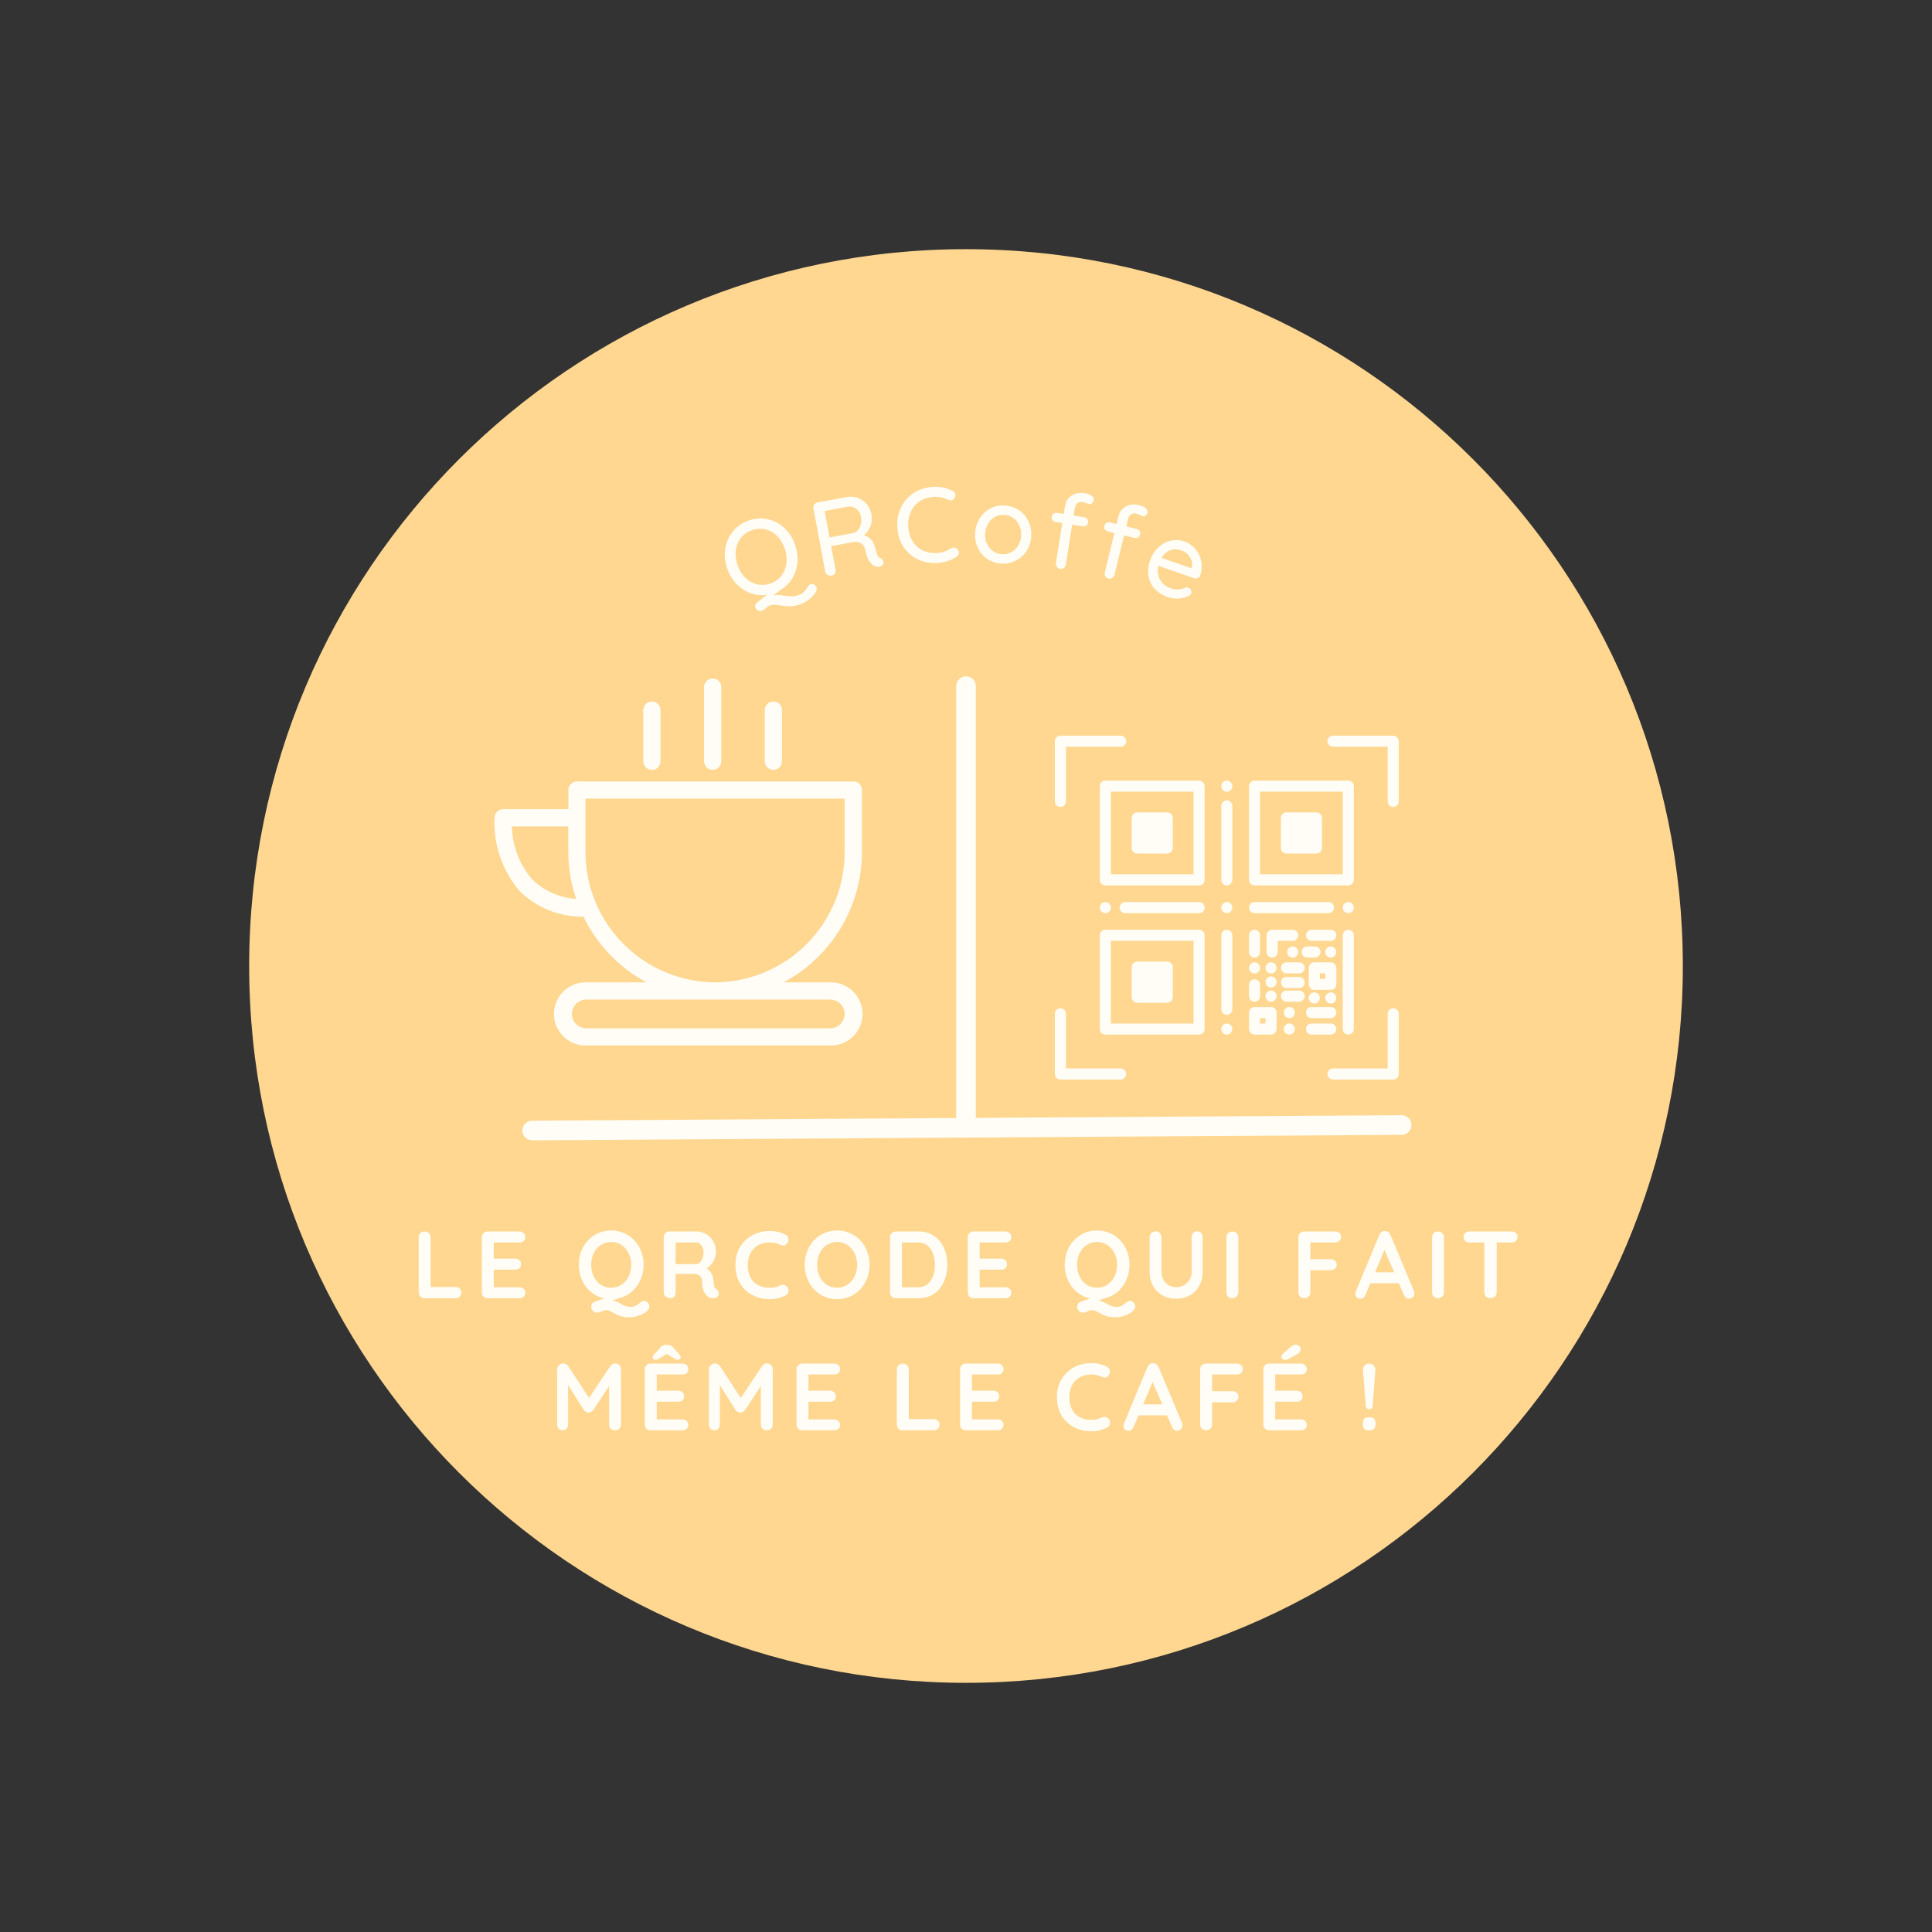 <svg xmlns="http://www.w3.org/2000/svg" xmlns:xlink="http://www.w3.org/1999/xlink" width="500" zoomAndPan="magnify" viewBox="0 0 375 375" height="500" preserveAspectRatio="xMidYMid meet" version="1.0"><rect x="0" y="0" width="375" height="375" fill="#333333" stroke="none"/><defs><g/><clipPath id="47575d53fd"><path d="M 48.363 48.363 L 326.637 48.363 L 326.637 326.637 L 48.363 326.637 Z M 48.363 48.363 " clip-rule="nonzero"/></clipPath><clipPath id="703d018a13"><path d="M 187.5 48.363 C 110.656 48.363 48.363 110.656 48.363 187.5 C 48.363 264.344 110.656 326.637 187.5 326.637 C 264.344 326.637 326.637 264.344 326.637 187.5 C 326.637 110.656 264.344 48.363 187.5 48.363 " clip-rule="nonzero"/></clipPath><clipPath id="53e02a32d5"><path d="M 95.633 151 L 167.633 151 L 167.633 203 L 95.633 203 Z M 95.633 151 " clip-rule="nonzero"/></clipPath><clipPath id="8c61dc0558"><path d="M 136 131.273 L 140 131.273 L 140 150 L 136 150 Z M 136 131.273 " clip-rule="nonzero"/></clipPath><clipPath id="ba24e61c76"><path d="M 204.75 142.789 L 271.5 142.789 L 271.5 209.539 L 204.75 209.539 Z M 204.75 142.789 " clip-rule="nonzero"/></clipPath></defs><g clip-path="url(#47575d53fd)"><g clip-path="url(#703d018a13)"><path fill="#FFD791" d="M 48.363 48.363 L 326.637 48.363 L 326.637 326.637 L 48.363 326.637 Z M 48.363 48.363 " fill-opacity="1" fill-rule="nonzero"/></g></g><path stroke-linecap="round" transform="matrix(0, 0.954, -0.953, 0, 189.406, 131.276)" fill="none" stroke-linejoin="miter" d="M 2 2 L 89.938 2 " stroke="#fffdf5" stroke-width="4" stroke-opacity="1" stroke-miterlimit="4"/><path stroke-linecap="round" transform="matrix(0.955, -0.006, 0.006, 0.953, 101.385, 217.535)" fill="none" stroke-linejoin="miter" d="M 1.998 2.001 L 178.698 2 " stroke="#fffdf5" stroke-width="4" stroke-opacity="1" stroke-miterlimit="4"/><g clip-path="url(#53e02a32d5)"><path fill="#fffdf5" d="M 113.246 177.926 C 110.902 177.961 108.645 177.535 106.477 176.652 C 104.305 175.766 102.391 174.496 100.738 172.836 C 99.082 170.848 97.848 168.625 97.027 166.172 C 96.211 163.719 95.867 161.199 96 158.617 C 96.016 158.406 96.066 158.203 96.16 158.016 C 96.25 157.824 96.371 157.656 96.527 157.512 C 96.684 157.367 96.859 157.258 97.055 157.18 C 97.25 157.102 97.453 157.062 97.668 157.062 L 110.316 157.062 L 110.316 153.344 C 110.316 153.125 110.359 152.91 110.441 152.707 C 110.527 152.504 110.648 152.32 110.805 152.164 C 110.961 152.008 111.141 151.887 111.348 151.805 C 111.551 151.719 111.766 151.676 111.984 151.676 L 165.617 151.676 C 165.84 151.672 166.055 151.715 166.262 151.797 C 166.469 151.883 166.652 152 166.812 152.16 C 166.969 152.316 167.094 152.496 167.18 152.703 C 167.266 152.906 167.309 153.121 167.309 153.344 L 167.309 165.277 C 167.309 166.574 167.223 167.867 167.047 169.152 C 166.875 170.438 166.613 171.707 166.27 172.957 C 165.922 174.207 165.496 175.43 164.984 176.621 C 164.473 177.816 163.883 178.969 163.219 180.082 C 162.551 181.195 161.812 182.258 161 183.27 C 160.191 184.285 159.316 185.238 158.375 186.133 C 157.438 187.027 156.441 187.855 155.391 188.617 C 154.34 189.379 153.242 190.062 152.098 190.676 L 161.145 190.676 C 161.555 190.664 161.961 190.695 162.363 190.77 C 162.766 190.84 163.156 190.949 163.535 191.102 C 163.914 191.25 164.277 191.438 164.617 191.66 C 164.961 191.879 165.277 192.133 165.57 192.418 C 165.863 192.703 166.125 193.016 166.355 193.355 C 166.586 193.691 166.777 194.047 166.938 194.426 C 167.094 194.801 167.215 195.191 167.297 195.59 C 167.375 195.992 167.418 196.395 167.418 196.805 C 167.418 197.211 167.375 197.617 167.297 198.016 C 167.215 198.418 167.094 198.805 166.938 199.184 C 166.777 199.559 166.586 199.914 166.355 200.254 C 166.125 200.59 165.863 200.902 165.57 201.188 C 165.277 201.473 164.961 201.727 164.617 201.949 C 164.277 202.172 163.914 202.355 163.535 202.508 C 163.156 202.656 162.766 202.766 162.363 202.84 C 161.961 202.91 161.555 202.941 161.145 202.93 L 113.793 202.93 C 113.387 202.941 112.98 202.91 112.578 202.84 C 112.176 202.766 111.785 202.656 111.406 202.508 C 111.027 202.355 110.664 202.172 110.32 201.949 C 109.98 201.727 109.66 201.473 109.371 201.188 C 109.078 200.902 108.816 200.59 108.586 200.254 C 108.355 199.914 108.164 199.559 108.004 199.184 C 107.848 198.805 107.727 198.418 107.645 198.016 C 107.562 197.617 107.523 197.211 107.523 196.805 C 107.523 196.395 107.562 195.992 107.645 195.59 C 107.727 195.191 107.848 194.801 108.004 194.426 C 108.164 194.047 108.355 193.691 108.586 193.355 C 108.816 193.016 109.078 192.703 109.371 192.418 C 109.66 192.133 109.98 191.879 110.32 191.66 C 110.664 191.438 111.027 191.25 111.406 191.102 C 111.785 190.949 112.176 190.84 112.578 190.77 C 112.98 190.695 113.387 190.664 113.793 190.676 L 125.469 190.676 C 122.816 189.242 120.445 187.438 118.355 185.262 C 116.27 183.086 114.566 180.641 113.246 177.926 Z M 110.301 165.277 L 110.301 160.414 L 99.348 160.414 C 99.395 162.277 99.75 164.082 100.41 165.824 C 101.07 167.57 102.004 169.156 103.203 170.582 C 104.355 171.734 105.676 172.645 107.16 173.312 C 108.645 173.984 110.199 174.371 111.824 174.477 C 110.816 171.492 110.309 168.426 110.301 165.277 Z M 113.793 194.02 C 113.426 194.02 113.07 194.09 112.73 194.23 C 112.387 194.371 112.086 194.574 111.824 194.836 C 111.562 195.098 111.363 195.398 111.223 195.738 C 111.078 196.082 111.008 196.438 111.008 196.805 C 111.008 197.176 111.078 197.531 111.223 197.871 C 111.363 198.211 111.562 198.516 111.824 198.773 C 112.086 199.035 112.387 199.238 112.73 199.379 C 113.07 199.52 113.426 199.59 113.793 199.59 L 161.145 199.59 C 161.516 199.59 161.871 199.52 162.211 199.379 C 162.555 199.238 162.855 199.035 163.117 198.773 C 163.379 198.516 163.578 198.211 163.719 197.871 C 163.863 197.531 163.934 197.176 163.934 196.805 C 163.934 196.438 163.863 196.082 163.719 195.738 C 163.578 195.398 163.379 195.098 163.117 194.836 C 162.855 194.574 162.555 194.371 162.211 194.23 C 161.871 194.09 161.516 194.02 161.145 194.02 Z M 138.797 190.676 C 139.625 190.672 140.449 190.625 141.273 190.539 C 142.098 190.453 142.914 190.328 143.723 190.16 C 144.535 189.996 145.336 189.789 146.125 189.547 C 146.918 189.301 147.691 189.02 148.457 188.699 C 149.219 188.379 149.965 188.02 150.691 187.625 C 151.422 187.23 152.125 186.805 152.812 186.34 C 153.5 185.879 154.16 185.383 154.797 184.852 C 155.434 184.324 156.043 183.766 156.625 183.18 C 157.207 182.59 157.762 181.977 158.281 181.332 C 158.805 180.691 159.293 180.023 159.75 179.336 C 160.207 178.645 160.629 177.934 161.016 177.203 C 161.402 176.469 161.754 175.723 162.066 174.957 C 162.379 174.191 162.652 173.41 162.891 172.617 C 163.129 171.824 163.324 171.023 163.484 170.211 C 163.641 169.398 163.758 168.578 163.836 167.754 C 163.914 166.93 163.953 166.105 163.949 165.277 L 163.949 155.02 L 113.641 155.02 L 113.641 165.277 C 113.641 166.105 113.676 166.93 113.754 167.754 C 113.832 168.578 113.949 169.398 114.109 170.211 C 114.266 171.023 114.465 171.824 114.699 172.617 C 114.938 173.41 115.211 174.191 115.527 174.957 C 115.84 175.723 116.188 176.473 116.574 177.203 C 116.961 177.934 117.383 178.645 117.84 179.336 C 118.297 180.027 118.785 180.691 119.309 181.336 C 119.832 181.977 120.383 182.594 120.965 183.18 C 121.547 183.77 122.156 184.328 122.797 184.855 C 123.434 185.383 124.094 185.879 124.781 186.34 C 125.465 186.805 126.172 187.234 126.898 187.629 C 127.629 188.02 128.375 188.379 129.137 188.699 C 129.898 189.02 130.676 189.301 131.469 189.547 C 132.258 189.793 133.059 189.996 133.871 190.164 C 134.68 190.328 135.496 190.453 136.32 190.539 C 137.145 190.625 137.969 190.672 138.797 190.676 Z M 138.797 190.676 " fill-opacity="1" fill-rule="nonzero"/></g><g clip-path="url(#8c61dc0558)"><path fill="#fffdf5" d="M 138.328 149.438 C 138.105 149.438 137.891 149.395 137.688 149.309 C 137.484 149.223 137.301 149.102 137.145 148.945 C 136.988 148.789 136.867 148.609 136.785 148.402 C 136.699 148.199 136.656 147.984 136.656 147.766 L 136.656 133.289 C 136.664 133.074 136.715 132.867 136.805 132.672 C 136.895 132.477 137.016 132.305 137.172 132.152 C 137.328 132.004 137.504 131.891 137.703 131.809 C 137.906 131.73 138.113 131.691 138.328 131.691 C 138.543 131.691 138.75 131.73 138.953 131.809 C 139.152 131.891 139.328 132.004 139.484 132.152 C 139.641 132.305 139.762 132.477 139.852 132.672 C 139.941 132.867 139.992 133.074 140 133.289 L 140 147.773 C 140 147.996 139.957 148.207 139.871 148.41 C 139.785 148.613 139.664 148.793 139.508 148.949 C 139.352 149.105 139.168 149.227 138.965 149.312 C 138.762 149.395 138.547 149.438 138.328 149.438 Z M 138.328 149.438 " fill-opacity="1" fill-rule="nonzero"/></g><path fill="#fffdf5" d="M 150.117 149.438 C 149.898 149.438 149.684 149.395 149.48 149.309 C 149.273 149.227 149.094 149.105 148.938 148.949 C 148.777 148.789 148.656 148.609 148.574 148.406 C 148.488 148.199 148.445 147.984 148.445 147.766 L 148.445 137.762 C 148.453 137.547 148.504 137.34 148.594 137.145 C 148.684 136.949 148.805 136.777 148.961 136.625 C 149.117 136.477 149.293 136.363 149.492 136.281 C 149.695 136.203 149.902 136.16 150.117 136.16 C 150.332 136.16 150.539 136.203 150.742 136.281 C 150.941 136.363 151.117 136.477 151.273 136.625 C 151.43 136.777 151.551 136.949 151.641 137.145 C 151.73 137.34 151.781 137.547 151.789 137.762 L 151.789 147.773 C 151.789 147.996 151.746 148.207 151.66 148.41 C 151.574 148.613 151.453 148.793 151.297 148.949 C 151.141 149.105 150.961 149.227 150.758 149.309 C 150.551 149.395 150.34 149.438 150.117 149.438 Z M 150.117 149.438 " fill-opacity="1" fill-rule="nonzero"/><path fill="#fffdf5" d="M 126.535 149.438 C 126.312 149.438 126.098 149.395 125.895 149.309 C 125.691 149.223 125.508 149.102 125.352 148.945 C 125.195 148.789 125.074 148.609 124.992 148.402 C 124.906 148.199 124.863 147.984 124.863 147.766 L 124.863 137.762 C 124.875 137.547 124.922 137.34 125.012 137.145 C 125.102 136.949 125.223 136.777 125.379 136.625 C 125.535 136.477 125.711 136.363 125.914 136.281 C 126.113 136.203 126.32 136.16 126.535 136.16 C 126.75 136.16 126.961 136.203 127.16 136.281 C 127.359 136.363 127.539 136.477 127.691 136.625 C 127.848 136.777 127.973 136.949 128.059 137.145 C 128.148 137.34 128.199 137.547 128.207 137.762 L 128.207 147.773 C 128.207 147.996 128.164 148.207 128.078 148.41 C 127.992 148.613 127.871 148.793 127.715 148.949 C 127.559 149.105 127.375 149.227 127.172 149.312 C 126.969 149.395 126.754 149.438 126.535 149.438 Z M 126.535 149.438 " fill-opacity="1" fill-rule="nonzero"/><g clip-path="url(#ba24e61c76)"><path fill="#fffdf5" d="M 213.469 152.582 L 213.469 170.781 C 213.469 171.375 213.949 171.859 214.547 171.859 L 232.746 171.859 C 233.34 171.859 233.82 171.375 233.82 170.781 L 233.82 152.582 C 233.82 151.988 233.34 151.508 232.746 151.508 L 214.547 151.508 C 213.949 151.508 213.469 151.988 213.469 152.582 Z M 215.621 153.656 L 231.668 153.656 L 231.668 169.703 L 215.621 169.703 Z M 204.75 155.555 L 204.75 143.863 C 204.75 143.27 205.23 142.789 205.824 142.789 L 217.516 142.789 C 218.109 142.789 218.594 143.27 218.594 143.863 C 218.594 144.457 218.109 144.941 217.516 144.941 L 206.902 144.941 L 206.902 155.555 C 206.902 156.148 206.422 156.629 205.824 156.629 C 205.23 156.629 204.75 156.148 204.75 155.555 Z M 257.656 143.863 C 257.656 143.27 258.141 142.789 258.734 142.789 L 270.422 142.789 C 271.016 142.789 271.5 143.27 271.5 143.863 L 271.5 155.555 C 271.5 156.148 271.016 156.629 270.422 156.629 C 269.828 156.629 269.348 156.148 269.348 155.555 L 269.348 144.941 L 258.734 144.941 C 258.141 144.941 257.656 144.457 257.656 143.863 Z M 218.594 208.461 C 218.594 209.055 218.109 209.539 217.516 209.539 L 205.824 209.539 C 205.23 209.539 204.75 209.055 204.75 208.461 L 204.75 196.77 C 204.75 196.176 205.23 195.695 205.824 195.695 C 206.422 195.695 206.902 196.176 206.902 196.77 L 206.902 207.383 L 217.516 207.383 C 218.109 207.383 218.594 207.867 218.594 208.461 Z M 271.5 196.77 L 271.5 208.461 C 271.5 209.055 271.016 209.539 270.422 209.539 L 258.734 209.539 C 258.141 209.539 257.656 209.055 257.656 208.461 C 257.656 207.867 258.141 207.383 258.734 207.383 L 269.348 207.383 L 269.348 196.77 C 269.348 196.176 269.828 195.695 270.422 195.695 C 271.016 195.695 271.5 196.176 271.5 196.77 Z M 243.504 171.859 L 261.703 171.859 C 262.297 171.859 262.781 171.375 262.781 170.781 L 262.781 152.582 C 262.781 151.988 262.297 151.508 261.703 151.508 L 243.504 151.508 C 242.91 151.508 242.43 151.988 242.43 152.582 L 242.43 170.781 C 242.43 171.375 242.91 171.859 243.504 171.859 Z M 244.582 153.656 L 260.629 153.656 L 260.629 169.703 L 244.582 169.703 Z M 232.746 180.465 L 214.547 180.465 C 213.949 180.465 213.469 180.949 213.469 181.543 L 213.469 199.742 C 213.469 200.336 213.949 200.816 214.547 200.816 L 232.746 200.816 C 233.34 200.816 233.82 200.336 233.82 199.742 L 233.82 181.543 C 233.82 180.949 233.34 180.465 232.746 180.465 Z M 231.668 198.668 L 215.621 198.668 L 215.621 182.621 L 231.668 182.621 Z M 246.707 195.465 L 243.504 195.465 C 242.91 195.465 242.43 195.945 242.43 196.543 L 242.43 199.742 C 242.43 200.336 242.91 200.816 243.504 200.816 L 246.707 200.816 C 247.301 200.816 247.781 200.336 247.781 199.742 L 247.781 196.543 C 247.781 195.945 247.301 195.465 246.707 195.465 Z M 245.629 198.668 L 244.582 198.668 L 244.582 197.621 L 245.629 197.621 Z M 239.199 152.582 L 239.199 152.594 C 239.199 153.188 238.719 153.672 238.125 153.672 C 237.531 153.672 237.047 153.188 237.047 152.594 L 237.047 152.582 C 237.047 151.988 237.531 151.508 238.125 151.508 C 238.719 151.508 239.199 151.988 239.199 152.582 Z M 239.199 156.422 L 239.199 170.781 C 239.199 171.375 238.719 171.859 238.125 171.859 C 237.531 171.859 237.047 171.375 237.047 170.781 L 237.047 156.422 C 237.047 155.828 237.531 155.348 238.125 155.348 C 238.719 155.348 239.199 155.828 239.199 156.422 Z M 239.199 176.156 L 239.199 176.168 C 239.199 176.762 238.719 177.242 238.125 177.242 C 237.531 177.242 237.047 176.762 237.047 176.168 L 237.047 176.156 C 237.047 175.562 237.531 175.078 238.125 175.078 C 238.719 175.078 239.199 175.562 239.199 176.156 Z M 239.199 199.73 L 239.199 199.742 C 239.199 200.336 238.719 200.816 238.125 200.816 C 237.531 200.816 237.047 200.336 237.047 199.742 L 237.047 199.73 C 237.047 199.137 237.531 198.652 238.125 198.652 C 238.719 198.652 239.199 199.137 239.199 199.73 Z M 239.199 181.543 L 239.199 195.902 C 239.199 196.496 238.719 196.977 238.125 196.977 C 237.531 196.977 237.047 196.496 237.047 195.902 L 237.047 181.543 C 237.047 180.949 237.531 180.465 238.125 180.465 C 238.719 180.465 239.199 180.949 239.199 181.543 Z M 214.559 175.086 C 215.152 175.086 215.633 175.566 215.633 176.164 C 215.633 176.758 215.152 177.238 214.559 177.238 L 214.547 177.238 C 213.949 177.238 213.469 176.758 213.469 176.164 C 213.469 175.566 213.949 175.086 214.547 175.086 Z M 233.82 176.164 C 233.82 176.758 233.34 177.238 232.746 177.238 L 218.387 177.238 C 217.789 177.238 217.309 176.758 217.309 176.164 C 217.309 175.566 217.789 175.086 218.387 175.086 L 232.746 175.086 C 233.34 175.086 233.82 175.566 233.82 176.164 Z M 262.781 176.164 C 262.781 176.758 262.297 177.238 261.703 177.238 L 261.691 177.238 C 261.098 177.238 260.617 176.758 260.617 176.164 C 260.617 175.566 261.098 175.086 261.691 175.086 L 261.703 175.086 C 262.301 175.086 262.781 175.566 262.781 176.164 Z M 257.863 177.238 L 243.504 177.238 C 242.91 177.238 242.43 176.758 242.43 176.164 C 242.43 175.566 242.91 175.086 243.504 175.086 L 257.863 175.086 C 258.457 175.086 258.941 175.566 258.941 176.164 C 258.941 176.758 258.457 177.238 257.863 177.238 Z M 227.637 158.766 L 227.637 164.598 C 227.637 165.191 227.152 165.676 226.559 165.676 L 220.727 165.676 C 220.133 165.676 219.652 165.191 219.652 164.598 L 219.652 158.766 C 219.652 158.172 220.133 157.688 220.727 157.688 L 226.559 157.688 C 227.152 157.688 227.637 158.172 227.637 158.766 Z M 256.598 158.766 L 256.598 164.598 C 256.598 165.191 256.117 165.676 255.52 165.676 L 249.688 165.676 C 249.094 165.676 248.613 165.191 248.613 164.598 L 248.613 158.766 C 248.613 158.172 249.094 157.688 249.688 157.688 L 255.52 157.688 C 256.117 157.688 256.598 158.172 256.598 158.766 Z M 219.652 193.559 L 219.652 187.727 C 219.652 187.133 220.133 186.652 220.727 186.652 L 226.559 186.652 C 227.152 186.652 227.637 187.133 227.637 187.727 L 227.637 193.559 C 227.637 194.152 227.152 194.637 226.559 194.637 L 220.727 194.637 C 220.133 194.637 219.652 194.152 219.652 193.559 Z M 242.43 184.793 L 242.43 181.543 C 242.43 180.949 242.91 180.469 243.504 180.469 C 244.098 180.469 244.582 180.949 244.582 181.543 L 244.582 184.793 C 244.582 185.387 244.098 185.867 243.504 185.867 C 242.91 185.867 242.43 185.387 242.43 184.793 Z M 248 182.617 L 248 184.793 C 248 185.383 247.52 185.863 246.93 185.863 C 246.336 185.863 245.859 185.383 245.859 184.793 L 245.859 181.543 C 245.859 180.949 246.34 180.473 246.93 180.473 C 246.961 180.473 246.992 180.473 247.023 180.477 C 247.062 180.473 247.109 180.469 247.152 180.469 L 250.918 180.469 C 251.512 180.469 251.996 180.949 251.996 181.543 C 251.996 182.137 251.512 182.621 250.918 182.621 L 248 182.621 Z M 262.781 181.543 L 262.781 199.742 C 262.781 200.336 262.297 200.816 261.703 200.816 C 261.109 200.816 260.629 200.336 260.629 199.742 L 260.629 181.543 C 260.629 180.949 261.109 180.465 261.703 180.465 C 262.301 180.465 262.781 180.949 262.781 181.543 Z M 242.43 187.879 L 242.43 187.867 C 242.43 187.27 242.91 186.789 243.504 186.789 C 244.098 186.789 244.582 187.27 244.582 187.867 L 244.582 187.879 C 244.582 188.473 244.098 188.953 243.504 188.953 C 242.91 188.953 242.43 188.473 242.43 187.879 Z M 251.992 184.777 L 251.992 184.789 C 251.992 185.383 251.512 185.867 250.918 185.867 C 250.324 185.867 249.84 185.383 249.84 184.789 L 249.84 184.777 C 249.84 184.184 250.324 183.703 250.918 183.703 C 251.512 183.703 251.992 184.184 251.992 184.777 Z M 259.383 181.543 C 259.383 182.137 258.898 182.617 258.305 182.617 L 254.566 182.617 C 253.973 182.617 253.492 182.137 253.492 181.543 C 253.492 180.949 253.973 180.465 254.566 180.465 L 258.305 180.465 C 258.898 180.465 259.383 180.949 259.383 181.543 Z M 242.43 193.352 L 242.43 191.156 C 242.43 190.562 242.91 190.078 243.504 190.078 C 244.098 190.078 244.582 190.562 244.582 191.156 L 244.582 193.352 C 244.582 193.945 244.098 194.43 243.504 194.43 C 242.91 194.43 242.43 193.945 242.43 193.352 Z M 258.305 200.816 L 254.566 200.816 C 253.973 200.816 253.492 200.336 253.492 199.742 C 253.492 199.148 253.973 198.664 254.566 198.664 L 258.305 198.664 C 258.898 198.664 259.383 199.148 259.383 199.742 C 259.383 200.336 258.898 200.816 258.305 200.816 Z M 253.492 196.543 C 253.492 195.949 253.973 195.465 254.566 195.465 L 258.305 195.465 C 258.898 195.465 259.383 195.949 259.383 196.543 C 259.383 197.137 258.898 197.621 258.305 197.621 L 254.566 197.621 C 253.973 197.621 253.492 197.137 253.492 196.543 Z M 253.246 187.867 C 253.246 188.461 252.762 188.941 252.168 188.941 L 249.707 188.941 C 249.113 188.941 248.629 188.461 248.629 187.867 C 248.629 187.27 249.113 186.789 249.707 186.789 L 252.168 186.789 C 252.762 186.789 253.246 187.27 253.246 187.867 Z M 251.332 199.73 L 251.332 199.742 C 251.332 200.336 250.852 200.816 250.258 200.816 C 249.664 200.816 249.18 200.336 249.18 199.742 L 249.18 199.73 C 249.18 199.137 249.664 198.652 250.258 198.652 C 250.852 198.652 251.332 199.137 251.332 199.73 Z M 251.332 196.535 L 251.332 196.547 C 251.332 197.141 250.852 197.625 250.258 197.625 C 249.664 197.625 249.18 197.141 249.18 196.547 L 249.18 196.535 C 249.18 195.941 249.664 195.461 250.258 195.461 C 250.852 195.461 251.332 195.941 251.332 196.535 Z M 247.781 193.34 L 247.781 193.352 C 247.781 193.945 247.301 194.43 246.707 194.43 C 246.109 194.43 245.629 193.945 245.629 193.352 L 245.629 193.34 C 245.629 192.746 246.109 192.266 246.707 192.266 C 247.301 192.266 247.781 192.746 247.781 193.34 Z M 247.781 190.598 C 247.781 191.191 247.301 191.676 246.707 191.676 C 246.109 191.676 245.629 191.191 245.629 190.598 C 245.629 190.004 246.109 189.523 246.707 189.523 C 247.301 189.52 247.781 190.004 247.781 190.598 Z M 247.781 187.879 C 247.781 188.473 247.301 188.953 246.707 188.953 C 246.109 188.953 245.629 188.473 245.629 187.879 L 245.629 187.867 C 245.629 187.27 246.109 186.789 246.707 186.789 C 247.301 186.789 247.781 187.27 247.781 187.867 Z M 258.305 185.867 C 257.711 185.867 257.227 185.387 257.227 184.793 L 257.227 184.781 C 257.227 184.188 257.711 183.703 258.305 183.703 C 258.898 183.703 259.379 184.188 259.379 184.781 L 259.379 184.793 C 259.379 185.387 258.898 185.867 258.305 185.867 Z M 252.625 184.777 C 252.625 184.184 253.109 183.703 253.703 183.703 L 255.23 183.703 C 255.824 183.703 256.309 184.184 256.309 184.777 C 256.309 185.371 255.824 185.855 255.23 185.855 L 253.703 185.855 C 253.109 185.855 252.625 185.371 252.625 184.777 Z M 259.383 187.867 C 259.383 187.27 258.898 186.789 258.305 186.789 L 255.105 186.789 C 254.512 186.789 254.027 187.27 254.027 187.867 L 254.027 191.066 C 254.027 191.66 254.512 192.141 255.105 192.141 L 258.305 192.141 C 258.898 192.141 259.383 191.66 259.383 191.066 Z M 257.227 189.988 L 256.18 189.988 L 256.18 188.941 L 257.227 188.941 Z M 253.246 190.707 C 253.246 191.301 252.762 191.781 252.168 191.781 L 249.707 191.781 C 249.113 191.781 248.629 191.301 248.629 190.707 C 248.629 190.113 249.113 189.629 249.707 189.629 L 252.168 189.629 C 252.762 189.629 253.246 190.113 253.246 190.707 Z M 253.246 193.352 C 253.246 193.945 252.762 194.43 252.168 194.43 L 249.707 194.43 C 249.113 194.43 248.629 193.945 248.629 193.352 C 248.629 192.758 249.113 192.277 249.707 192.277 L 252.168 192.277 C 252.762 192.277 253.246 192.758 253.246 193.352 Z M 255.105 194.789 C 254.512 194.789 254.027 194.305 254.027 193.711 L 254.027 193.699 C 254.027 193.105 254.512 192.621 255.105 192.621 C 255.699 192.621 256.18 193.105 256.18 193.699 L 256.18 193.711 C 256.18 194.305 255.699 194.789 255.105 194.789 Z M 258.305 194.789 C 257.711 194.789 257.227 194.305 257.227 193.711 L 257.227 193.699 C 257.227 193.105 257.711 192.621 258.305 192.621 C 258.898 192.621 259.379 193.105 259.379 193.699 L 259.379 193.711 C 259.379 194.305 258.898 194.789 258.305 194.789 Z M 258.305 194.789 " fill-opacity="1" fill-rule="nonzero"/></g><g fill="#fffdf5" fill-opacity="1"><g transform="translate(142.534, 117.406)"><g><path d="M 14.812 -4.016 C 15.031 -4.086 15.254 -4.062 15.484 -3.938 C 15.723 -3.812 15.879 -3.641 15.953 -3.422 C 16.066 -3.066 15.961 -2.664 15.641 -2.219 C 15.328 -1.77 14.898 -1.348 14.359 -0.953 C 13.828 -0.555 13.312 -0.273 12.812 -0.109 C 12.02 0.148 11.348 0.281 10.797 0.281 C 10.242 0.289 9.656 0.238 9.031 0.125 C 8.551 0.031 8.16 -0.02 7.859 -0.031 C 7.555 -0.039 7.227 0.008 6.875 0.125 C 6.727 0.176 6.594 0.242 6.469 0.328 C 6.352 0.422 6.238 0.52 6.125 0.625 C 5.863 0.883 5.594 1.062 5.312 1.156 C 5.062 1.238 4.816 1.211 4.578 1.078 C 4.336 0.953 4.18 0.77 4.109 0.531 C 3.973 0.125 4.062 -0.195 4.375 -0.438 L 6.312 -1.953 C 5.188 -1.797 4.102 -1.91 3.062 -2.297 C 2.031 -2.68 1.117 -3.297 0.328 -4.141 C -0.453 -4.984 -1.035 -5.988 -1.422 -7.156 C -1.859 -8.469 -1.969 -9.754 -1.75 -11.016 C -1.531 -12.273 -1.02 -13.379 -0.219 -14.328 C 0.57 -15.285 1.609 -15.977 2.891 -16.406 C 4.148 -16.82 5.391 -16.883 6.609 -16.594 C 7.828 -16.301 8.895 -15.711 9.812 -14.828 C 10.727 -13.941 11.406 -12.844 11.844 -11.531 C 12.227 -10.375 12.359 -9.238 12.234 -8.125 C 12.117 -7.008 11.773 -5.992 11.203 -5.078 C 10.629 -4.172 9.867 -3.441 8.922 -2.891 L 7.625 -1.844 C 7.957 -1.914 8.273 -1.941 8.578 -1.922 C 8.891 -1.898 9.266 -1.852 9.703 -1.781 C 10.242 -1.707 10.711 -1.664 11.109 -1.656 C 11.504 -1.645 11.914 -1.711 12.344 -1.859 C 12.727 -1.973 13.039 -2.129 13.281 -2.328 C 13.531 -2.523 13.742 -2.758 13.922 -3.031 C 13.992 -3.133 14.082 -3.266 14.188 -3.422 C 14.289 -3.578 14.391 -3.703 14.484 -3.797 C 14.578 -3.898 14.688 -3.973 14.812 -4.016 Z M 0.594 -7.812 C 0.914 -6.832 1.398 -6.008 2.047 -5.344 C 2.703 -4.688 3.457 -4.242 4.312 -4.016 C 5.164 -3.797 6.039 -3.832 6.938 -4.125 C 7.82 -4.414 8.535 -4.906 9.078 -5.594 C 9.629 -6.281 9.969 -7.082 10.094 -8 C 10.227 -8.926 10.133 -9.879 9.812 -10.859 C 9.488 -11.836 9 -12.656 8.344 -13.312 C 7.695 -13.977 6.953 -14.422 6.109 -14.641 C 5.266 -14.859 4.398 -14.82 3.516 -14.531 C 2.617 -14.238 1.891 -13.754 1.328 -13.078 C 0.773 -12.398 0.43 -11.598 0.297 -10.672 C 0.172 -9.754 0.27 -8.801 0.594 -7.812 Z M 0.594 -7.812 "/></g></g></g><g fill="#fffdf5" fill-opacity="1"><g transform="translate(158.655, 112.239)"><g><path d="M 12.203 -3.938 C 12.359 -3.875 12.488 -3.781 12.594 -3.656 C 12.695 -3.531 12.766 -3.391 12.797 -3.234 C 12.848 -2.953 12.797 -2.723 12.641 -2.547 C 12.484 -2.379 12.281 -2.273 12.031 -2.234 C 11.77 -2.18 11.539 -2.195 11.344 -2.281 C 10.895 -2.426 10.492 -2.734 10.141 -3.203 C 9.785 -3.672 9.516 -4.398 9.328 -5.391 C 9.203 -6.066 8.906 -6.531 8.438 -6.781 C 7.969 -7.039 7.41 -7.113 6.766 -7 L 2.672 -6.234 L 3.531 -1.656 C 3.57 -1.375 3.523 -1.125 3.391 -0.906 C 3.266 -0.695 3.078 -0.57 2.828 -0.531 C 2.504 -0.469 2.211 -0.508 1.953 -0.656 C 1.703 -0.801 1.555 -1.008 1.516 -1.281 L -0.766 -13.562 C -0.816 -13.82 -0.766 -14.066 -0.609 -14.297 C -0.453 -14.523 -0.242 -14.664 0.016 -14.719 L 5.734 -15.766 C 6.461 -15.898 7.164 -15.844 7.844 -15.594 C 8.52 -15.352 9.098 -14.953 9.578 -14.391 C 10.055 -13.828 10.363 -13.156 10.5 -12.375 C 10.645 -11.613 10.578 -10.863 10.297 -10.125 C 10.016 -9.395 9.586 -8.812 9.016 -8.375 C 9.566 -8.207 10.031 -7.922 10.406 -7.516 C 10.781 -7.117 11.035 -6.613 11.172 -6 C 11.379 -5.238 11.539 -4.723 11.656 -4.453 C 11.77 -4.191 11.953 -4.02 12.203 -3.938 Z M 6.984 -8.781 C 7.316 -8.863 7.613 -9.055 7.875 -9.359 C 8.133 -9.66 8.32 -10.035 8.438 -10.484 C 8.551 -10.93 8.562 -11.41 8.469 -11.922 C 8.352 -12.566 8.051 -13.082 7.562 -13.469 C 7.07 -13.852 6.539 -13.992 5.969 -13.891 L 1.406 -13.047 L 2.359 -7.922 Z M 6.984 -8.781 "/></g></g></g><g fill="#fffdf5" fill-opacity="1"><g transform="translate(173.699, 109.557)"><g><path d="M 11.203 -14.281 C 11.547 -14.133 11.727 -13.875 11.75 -13.5 C 11.758 -13.258 11.691 -13.031 11.547 -12.812 C 11.391 -12.582 11.172 -12.457 10.891 -12.438 C 10.691 -12.426 10.5 -12.461 10.312 -12.547 C 9.438 -12.984 8.504 -13.172 7.516 -13.109 C 6.484 -13.047 5.586 -12.766 4.828 -12.266 C 4.066 -11.766 3.488 -11.086 3.094 -10.234 C 2.695 -9.391 2.531 -8.441 2.594 -7.391 C 2.656 -6.242 2.938 -5.27 3.438 -4.469 C 3.945 -3.676 4.613 -3.086 5.438 -2.703 C 6.258 -2.316 7.164 -2.156 8.156 -2.219 C 9.176 -2.281 10.082 -2.582 10.875 -3.125 C 11.031 -3.219 11.203 -3.27 11.391 -3.281 C 11.691 -3.301 11.945 -3.195 12.156 -2.969 C 12.32 -2.77 12.41 -2.555 12.422 -2.328 C 12.43 -2.16 12.395 -2 12.312 -1.844 C 12.238 -1.695 12.129 -1.578 11.984 -1.484 C 11.461 -1.148 10.875 -0.875 10.219 -0.656 C 9.562 -0.445 8.91 -0.32 8.266 -0.281 C 6.93 -0.195 5.688 -0.414 4.531 -0.938 C 3.375 -1.469 2.426 -2.273 1.688 -3.359 C 0.957 -4.441 0.551 -5.742 0.469 -7.266 C 0.383 -8.648 0.629 -9.926 1.203 -11.094 C 1.773 -12.258 2.598 -13.191 3.672 -13.891 C 4.754 -14.586 5.992 -14.977 7.391 -15.062 C 8.723 -15.133 9.992 -14.875 11.203 -14.281 Z M 11.203 -14.281 "/></g></g></g><g fill="#fffdf5" fill-opacity="1"><g transform="translate(188.133, 108.806)"><g><path d="M 12.031 -4.688 C 11.969 -3.625 11.664 -2.68 11.125 -1.859 C 10.594 -1.035 9.895 -0.41 9.031 0.016 C 8.164 0.453 7.234 0.641 6.234 0.578 C 5.223 0.516 4.316 0.223 3.516 -0.297 C 2.723 -0.828 2.113 -1.535 1.688 -2.422 C 1.258 -3.305 1.078 -4.281 1.141 -5.344 C 1.203 -6.414 1.5 -7.367 2.031 -8.203 C 2.562 -9.047 3.254 -9.688 4.109 -10.125 C 4.973 -10.562 5.91 -10.75 6.922 -10.688 C 7.922 -10.625 8.82 -10.328 9.625 -9.797 C 10.426 -9.266 11.039 -8.547 11.469 -7.641 C 11.906 -6.742 12.094 -5.758 12.031 -4.688 Z M 10.062 -4.812 C 10.102 -5.562 9.984 -6.234 9.703 -6.828 C 9.43 -7.43 9.039 -7.91 8.531 -8.266 C 8.031 -8.617 7.457 -8.816 6.812 -8.859 C 6.156 -8.898 5.555 -8.773 5.016 -8.484 C 4.473 -8.191 4.023 -7.758 3.672 -7.188 C 3.328 -6.625 3.133 -5.969 3.094 -5.219 C 3.051 -4.488 3.164 -3.828 3.438 -3.234 C 3.719 -2.648 4.109 -2.18 4.609 -1.828 C 5.109 -1.473 5.688 -1.273 6.344 -1.234 C 6.988 -1.191 7.582 -1.316 8.125 -1.609 C 8.676 -1.898 9.125 -2.32 9.469 -2.875 C 9.82 -3.438 10.02 -4.082 10.062 -4.812 Z M 10.062 -4.812 "/></g></g></g><g fill="#fffdf5" fill-opacity="1"><g transform="translate(202.016, 109.819)"><g><path d="M 8.141 -12.391 C 7.691 -12.453 7.336 -12.363 7.078 -12.125 C 6.828 -11.895 6.672 -11.578 6.609 -11.172 L 6.375 -9.75 L 8.406 -9.422 C 8.676 -9.379 8.883 -9.258 9.031 -9.062 C 9.176 -8.875 9.227 -8.648 9.188 -8.391 C 9.145 -8.141 9.023 -7.941 8.828 -7.797 C 8.629 -7.66 8.395 -7.613 8.125 -7.656 L 6.094 -7.984 L 4.859 -0.219 C 4.816 0.039 4.691 0.254 4.484 0.422 C 4.273 0.586 4.023 0.645 3.734 0.594 C 3.453 0.551 3.238 0.414 3.094 0.188 C 2.945 -0.031 2.895 -0.27 2.938 -0.531 L 4.172 -8.297 L 2.906 -8.5 C 2.645 -8.531 2.438 -8.645 2.281 -8.844 C 2.133 -9.039 2.082 -9.266 2.125 -9.516 C 2.164 -9.773 2.285 -9.973 2.484 -10.109 C 2.691 -10.242 2.926 -10.297 3.188 -10.266 L 4.453 -10.062 L 4.688 -11.484 C 4.844 -12.441 5.27 -13.156 5.969 -13.625 C 6.664 -14.094 7.57 -14.238 8.688 -14.062 C 9.145 -13.988 9.535 -13.836 9.859 -13.609 C 10.191 -13.379 10.328 -13.098 10.266 -12.766 C 10.223 -12.492 10.109 -12.285 9.922 -12.141 C 9.742 -11.992 9.547 -11.938 9.328 -11.969 C 9.273 -11.977 9.129 -12.035 8.891 -12.141 C 8.609 -12.266 8.359 -12.348 8.141 -12.391 Z M 8.141 -12.391 "/></g></g></g><g fill="#fffdf5" fill-opacity="1"><g transform="translate(211.467, 111.39)"><g><path d="M 9.125 -11.688 C 8.676 -11.789 8.312 -11.734 8.031 -11.516 C 7.758 -11.305 7.578 -11.004 7.484 -10.609 L 7.141 -9.219 L 9.141 -8.734 C 9.41 -8.66 9.609 -8.52 9.734 -8.312 C 9.859 -8.113 9.891 -7.883 9.828 -7.625 C 9.766 -7.375 9.629 -7.188 9.422 -7.062 C 9.223 -6.938 8.988 -6.91 8.719 -6.984 L 6.719 -7.469 L 4.859 0.172 C 4.797 0.43 4.648 0.633 4.422 0.781 C 4.203 0.926 3.953 0.961 3.672 0.891 C 3.398 0.828 3.195 0.68 3.062 0.453 C 2.938 0.223 2.906 -0.02 2.969 -0.281 L 4.828 -7.922 L 3.578 -8.234 C 3.328 -8.297 3.129 -8.426 2.984 -8.625 C 2.848 -8.832 2.812 -9.062 2.875 -9.312 C 2.938 -9.57 3.078 -9.766 3.297 -9.891 C 3.516 -10.016 3.75 -10.047 4 -9.984 L 5.25 -9.672 L 5.594 -11.062 C 5.82 -12 6.305 -12.672 7.047 -13.078 C 7.785 -13.492 8.695 -13.57 9.781 -13.312 C 10.238 -13.195 10.617 -13.016 10.922 -12.766 C 11.234 -12.516 11.348 -12.223 11.266 -11.891 C 11.203 -11.629 11.07 -11.43 10.875 -11.297 C 10.676 -11.172 10.473 -11.133 10.266 -11.188 C 10.211 -11.195 10.078 -11.266 9.859 -11.391 C 9.578 -11.535 9.332 -11.633 9.125 -11.688 Z M 9.125 -11.688 "/></g></g></g><g fill="#fffdf5" fill-opacity="1"><g transform="translate(220.692, 113.614)"><g><path d="M 12.266 -1.906 C 12.172 -1.676 12.004 -1.508 11.766 -1.406 C 11.535 -1.312 11.301 -1.305 11.062 -1.391 L 4.172 -3.781 C 3.93 -2.789 4.031 -1.898 4.469 -1.109 C 4.906 -0.316 5.578 0.234 6.484 0.547 C 7.109 0.766 7.645 0.848 8.094 0.797 C 8.551 0.754 8.973 0.641 9.359 0.453 C 9.598 0.398 9.812 0.41 10 0.484 C 10.219 0.555 10.375 0.695 10.469 0.906 C 10.57 1.113 10.586 1.32 10.516 1.531 C 10.422 1.812 10.207 2.008 9.875 2.125 C 9.363 2.375 8.75 2.52 8.031 2.562 C 7.32 2.602 6.641 2.508 5.984 2.281 C 4.93 1.914 4.078 1.375 3.422 0.656 C 2.773 -0.062 2.375 -0.891 2.219 -1.828 C 2.062 -2.773 2.16 -3.75 2.516 -4.75 C 2.891 -5.844 3.441 -6.723 4.172 -7.391 C 4.91 -8.066 5.723 -8.5 6.609 -8.688 C 7.504 -8.875 8.375 -8.82 9.219 -8.531 C 10.051 -8.238 10.754 -7.75 11.328 -7.062 C 11.91 -6.383 12.289 -5.586 12.469 -4.672 C 12.645 -3.766 12.578 -2.844 12.266 -1.906 Z M 8.609 -6.797 C 7.879 -7.047 7.176 -7.062 6.5 -6.844 C 5.832 -6.625 5.258 -6.117 4.781 -5.328 L 10.547 -3.328 L 10.609 -3.469 C 10.785 -4.176 10.672 -4.848 10.266 -5.484 C 9.859 -6.117 9.305 -6.555 8.609 -6.797 Z M 8.609 -6.797 "/></g></g></g><g fill="#fffdf5" fill-opacity="1"><g transform="translate(188.494, 226.17)"><g/></g></g><g fill="#fffdf5" fill-opacity="1"><g transform="translate(79.881, 251.984)"><g><path d="M 8.531 -2.172 C 8.852 -2.172 9.125 -2.066 9.344 -1.859 C 9.562 -1.66 9.672 -1.398 9.672 -1.078 C 9.672 -0.766 9.562 -0.504 9.344 -0.297 C 9.125 -0.098 8.852 0 8.531 0 L 2.516 0 C 2.191 0 1.922 -0.102 1.703 -0.312 C 1.492 -0.531 1.391 -0.801 1.391 -1.125 L 1.391 -11.828 C 1.391 -12.148 1.5 -12.414 1.719 -12.625 C 1.945 -12.844 2.234 -12.953 2.578 -12.953 C 2.879 -12.953 3.141 -12.844 3.359 -12.625 C 3.586 -12.414 3.703 -12.148 3.703 -11.828 L 3.703 -2.172 Z M 8.531 -2.172 "/></g></g></g><g fill="#fffdf5" fill-opacity="1"><g transform="translate(92.136, 251.984)"><g><path d="M 8.719 -2.125 C 9.039 -2.125 9.305 -2.016 9.516 -1.797 C 9.734 -1.586 9.844 -1.344 9.844 -1.062 C 9.844 -0.75 9.734 -0.492 9.516 -0.297 C 9.305 -0.098 9.039 0 8.719 0 L 2.516 0 C 2.191 0 1.922 -0.102 1.703 -0.312 C 1.492 -0.531 1.391 -0.801 1.391 -1.125 L 1.391 -11.828 C 1.391 -12.148 1.492 -12.414 1.703 -12.625 C 1.922 -12.844 2.191 -12.953 2.516 -12.953 L 8.719 -12.953 C 9.039 -12.953 9.305 -12.848 9.516 -12.641 C 9.734 -12.441 9.844 -12.188 9.844 -11.875 C 9.844 -11.562 9.738 -11.305 9.531 -11.109 C 9.32 -10.922 9.051 -10.828 8.719 -10.828 L 3.703 -10.828 L 3.703 -7.688 L 7.891 -7.688 C 8.211 -7.688 8.477 -7.582 8.688 -7.375 C 8.906 -7.176 9.016 -6.914 9.016 -6.594 C 9.016 -6.281 8.91 -6.023 8.703 -5.828 C 8.492 -5.641 8.223 -5.547 7.891 -5.547 L 3.703 -5.547 L 3.703 -2.125 Z M 8.719 -2.125 "/></g></g></g><g fill="#fffdf5" fill-opacity="1"><g transform="translate(104.576, 251.984)"><g/></g></g><g fill="#fffdf5" fill-opacity="1"><g transform="translate(111.611, 251.984)"><g><path d="M 13.391 0.516 C 13.648 0.516 13.891 0.625 14.109 0.844 C 14.328 1.07 14.438 1.32 14.438 1.594 C 14.438 1.945 14.227 2.285 13.812 2.609 C 13.406 2.941 12.898 3.207 12.297 3.406 C 11.703 3.602 11.172 3.703 10.703 3.703 C 9.91 3.703 9.281 3.625 8.812 3.469 C 8.352 3.312 7.891 3.098 7.422 2.828 C 7.117 2.648 6.867 2.52 6.672 2.438 C 6.473 2.352 6.238 2.312 5.969 2.312 C 5.812 2.312 5.68 2.328 5.578 2.359 C 5.484 2.398 5.359 2.457 5.203 2.531 C 5.047 2.625 4.898 2.691 4.766 2.734 C 4.629 2.773 4.453 2.797 4.234 2.797 C 3.941 2.797 3.688 2.68 3.469 2.453 C 3.25 2.223 3.141 1.969 3.141 1.688 C 3.141 1.207 3.359 0.883 3.797 0.719 L 5.625 0.031 C 4.664 -0.176 3.816 -0.586 3.078 -1.203 C 2.336 -1.828 1.758 -2.598 1.344 -3.516 C 0.938 -4.43 0.734 -5.422 0.734 -6.484 C 0.734 -7.703 1 -8.82 1.531 -9.844 C 2.07 -10.863 2.82 -11.664 3.781 -12.25 C 4.738 -12.844 5.816 -13.141 7.016 -13.141 C 8.211 -13.141 9.289 -12.844 10.25 -12.25 C 11.207 -11.664 11.957 -10.863 12.5 -9.844 C 13.039 -8.82 13.312 -7.703 13.312 -6.484 C 13.312 -5.422 13.102 -4.43 12.688 -3.516 C 12.281 -2.598 11.703 -1.828 10.953 -1.203 C 10.203 -0.586 9.348 -0.176 8.391 0.031 L 7.266 0.469 C 7.547 0.5 7.805 0.562 8.047 0.656 C 8.285 0.758 8.562 0.898 8.875 1.078 C 9.25 1.285 9.578 1.438 9.859 1.531 C 10.148 1.633 10.473 1.688 10.828 1.688 C 11.141 1.688 11.406 1.641 11.625 1.547 C 11.852 1.453 12.07 1.316 12.281 1.141 C 12.352 1.086 12.461 1 12.609 0.875 C 12.754 0.758 12.891 0.672 13.016 0.609 C 13.141 0.547 13.266 0.516 13.391 0.516 Z M 3.141 -6.484 C 3.141 -5.648 3.301 -4.895 3.625 -4.219 C 3.957 -3.539 4.414 -3.004 5 -2.609 C 5.594 -2.223 6.266 -2.031 7.016 -2.031 C 7.754 -2.031 8.422 -2.227 9.016 -2.625 C 9.609 -3.02 10.07 -3.551 10.406 -4.219 C 10.738 -4.895 10.906 -5.648 10.906 -6.484 C 10.906 -7.305 10.738 -8.051 10.406 -8.719 C 10.07 -9.395 9.609 -9.93 9.016 -10.328 C 8.422 -10.723 7.754 -10.922 7.016 -10.922 C 6.266 -10.922 5.594 -10.723 5 -10.328 C 4.414 -9.941 3.957 -9.41 3.625 -8.734 C 3.301 -8.055 3.141 -7.305 3.141 -6.484 Z M 3.141 -6.484 "/></g></g></g><g fill="#fffdf5" fill-opacity="1"><g transform="translate(127.438, 251.984)"><g><path d="M 11.547 -1.812 C 11.711 -1.719 11.844 -1.586 11.938 -1.422 C 12.031 -1.266 12.078 -1.098 12.078 -0.922 C 12.078 -0.703 12 -0.5 11.844 -0.312 C 11.664 -0.094 11.383 0.016 11 0.016 C 10.695 0.016 10.426 -0.051 10.188 -0.188 C 9.289 -0.688 8.844 -1.719 8.844 -3.281 C 8.844 -3.719 8.695 -4.066 8.406 -4.328 C 8.125 -4.586 7.711 -4.719 7.172 -4.719 L 3.703 -4.719 L 3.703 -1.125 C 3.703 -0.789 3.613 -0.52 3.438 -0.312 C 3.258 -0.102 3.02 0 2.719 0 C 2.363 0 2.051 -0.102 1.781 -0.312 C 1.52 -0.531 1.391 -0.801 1.391 -1.125 L 1.391 -11.828 C 1.391 -12.148 1.492 -12.414 1.703 -12.625 C 1.922 -12.844 2.191 -12.953 2.516 -12.953 L 7.844 -12.953 C 8.488 -12.953 9.094 -12.781 9.656 -12.438 C 10.227 -12.094 10.68 -11.617 11.016 -11.016 C 11.359 -10.41 11.531 -9.734 11.531 -8.984 C 11.531 -8.359 11.363 -7.754 11.031 -7.172 C 10.695 -6.586 10.266 -6.125 9.734 -5.781 C 10.516 -5.238 10.941 -4.508 11.016 -3.594 C 11.055 -3.395 11.078 -3.203 11.078 -3.016 C 11.117 -2.629 11.164 -2.352 11.219 -2.188 C 11.27 -2.02 11.379 -1.895 11.547 -1.812 Z M 7.766 -6.625 C 7.984 -6.625 8.195 -6.727 8.406 -6.938 C 8.613 -7.156 8.785 -7.438 8.922 -7.781 C 9.055 -8.133 9.125 -8.516 9.125 -8.922 C 9.125 -9.266 9.055 -9.582 8.922 -9.875 C 8.785 -10.164 8.613 -10.395 8.406 -10.562 C 8.195 -10.738 7.984 -10.828 7.766 -10.828 L 3.703 -10.828 L 3.703 -6.625 Z M 7.766 -6.625 "/></g></g></g><g fill="#fffdf5" fill-opacity="1"><g transform="translate(142.007, 251.984)"><g><path d="M 10.469 -12.328 C 10.844 -12.129 11.031 -11.816 11.031 -11.391 C 11.031 -11.129 10.938 -10.875 10.75 -10.625 C 10.562 -10.363 10.312 -10.234 10 -10.234 C 9.789 -10.234 9.582 -10.289 9.375 -10.406 C 8.77 -10.688 8.113 -10.828 7.406 -10.828 C 6.539 -10.828 5.785 -10.645 5.141 -10.281 C 4.504 -9.914 4.008 -9.406 3.656 -8.75 C 3.312 -8.094 3.141 -7.336 3.141 -6.484 C 3.141 -5.023 3.531 -3.914 4.312 -3.156 C 5.102 -2.406 6.133 -2.031 7.406 -2.031 C 8.156 -2.031 8.812 -2.176 9.375 -2.469 C 9.594 -2.562 9.789 -2.609 9.969 -2.609 C 10.281 -2.609 10.551 -2.473 10.781 -2.203 C 10.957 -1.961 11.047 -1.707 11.047 -1.438 C 11.047 -1.238 10.992 -1.062 10.891 -0.906 C 10.797 -0.75 10.66 -0.625 10.484 -0.531 C 9.516 -0.051 8.488 0.188 7.406 0.188 C 6.195 0.188 5.086 -0.066 4.078 -0.578 C 3.066 -1.098 2.254 -1.852 1.641 -2.844 C 1.035 -3.844 0.734 -5.055 0.734 -6.484 C 0.734 -7.742 1.02 -8.875 1.594 -9.875 C 2.176 -10.875 2.973 -11.648 3.984 -12.203 C 4.992 -12.766 6.133 -13.047 7.406 -13.047 C 8.5 -13.047 9.52 -12.805 10.469 -12.328 Z M 10.469 -12.328 "/></g></g></g><g fill="#fffdf5" fill-opacity="1"><g transform="translate(155.465, 251.984)"><g><path d="M 13.312 -6.484 C 13.312 -5.254 13.039 -4.129 12.5 -3.109 C 11.957 -2.098 11.207 -1.297 10.25 -0.703 C 9.289 -0.109 8.211 0.188 7.016 0.188 C 5.816 0.188 4.738 -0.109 3.781 -0.703 C 2.82 -1.297 2.07 -2.098 1.531 -3.109 C 1 -4.129 0.734 -5.254 0.734 -6.484 C 0.734 -7.703 1 -8.82 1.531 -9.844 C 2.07 -10.863 2.82 -11.664 3.781 -12.25 C 4.738 -12.844 5.816 -13.141 7.016 -13.141 C 8.211 -13.141 9.289 -12.844 10.25 -12.25 C 11.207 -11.664 11.957 -10.863 12.5 -9.844 C 13.039 -8.82 13.312 -7.703 13.312 -6.484 Z M 10.906 -6.484 C 10.906 -7.305 10.738 -8.051 10.406 -8.719 C 10.07 -9.395 9.609 -9.93 9.016 -10.328 C 8.422 -10.723 7.754 -10.922 7.016 -10.922 C 6.266 -10.922 5.594 -10.723 5 -10.328 C 4.414 -9.941 3.957 -9.41 3.625 -8.734 C 3.301 -8.055 3.141 -7.305 3.141 -6.484 C 3.141 -5.648 3.301 -4.895 3.625 -4.219 C 3.957 -3.539 4.414 -3.004 5 -2.609 C 5.594 -2.223 6.266 -2.031 7.016 -2.031 C 7.754 -2.031 8.422 -2.227 9.016 -2.625 C 9.609 -3.02 10.07 -3.551 10.406 -4.219 C 10.738 -4.895 10.906 -5.648 10.906 -6.484 Z M 10.906 -6.484 "/></g></g></g><g fill="#fffdf5" fill-opacity="1"><g transform="translate(171.366, 251.984)"><g><path d="M 6.938 -12.953 C 8.102 -12.953 9.102 -12.664 9.938 -12.094 C 10.77 -11.52 11.406 -10.742 11.844 -9.766 C 12.281 -8.785 12.5 -7.691 12.5 -6.484 C 12.5 -5.273 12.281 -4.176 11.844 -3.188 C 11.406 -2.207 10.77 -1.43 9.938 -0.859 C 9.102 -0.285 8.102 0 6.938 0 L 2.516 0 C 2.191 0 1.922 -0.102 1.703 -0.312 C 1.492 -0.531 1.391 -0.801 1.391 -1.125 L 1.391 -11.828 C 1.391 -12.148 1.492 -12.414 1.703 -12.625 C 1.922 -12.844 2.191 -12.953 2.516 -12.953 Z M 6.766 -2.125 C 7.867 -2.125 8.695 -2.535 9.25 -3.359 C 9.812 -4.18 10.094 -5.223 10.094 -6.484 C 10.094 -7.742 9.812 -8.781 9.25 -9.594 C 8.688 -10.414 7.859 -10.828 6.766 -10.828 L 3.703 -10.828 L 3.703 -2.125 Z M 6.766 -2.125 "/></g></g></g><g fill="#fffdf5" fill-opacity="1"><g transform="translate(186.453, 251.984)"><g><path d="M 8.719 -2.125 C 9.039 -2.125 9.305 -2.016 9.516 -1.797 C 9.734 -1.586 9.844 -1.344 9.844 -1.062 C 9.844 -0.75 9.734 -0.492 9.516 -0.297 C 9.305 -0.098 9.039 0 8.719 0 L 2.516 0 C 2.191 0 1.922 -0.102 1.703 -0.312 C 1.492 -0.531 1.391 -0.801 1.391 -1.125 L 1.391 -11.828 C 1.391 -12.148 1.492 -12.414 1.703 -12.625 C 1.922 -12.844 2.191 -12.953 2.516 -12.953 L 8.719 -12.953 C 9.039 -12.953 9.305 -12.848 9.516 -12.641 C 9.734 -12.441 9.844 -12.188 9.844 -11.875 C 9.844 -11.562 9.738 -11.305 9.531 -11.109 C 9.32 -10.922 9.051 -10.828 8.719 -10.828 L 3.703 -10.828 L 3.703 -7.688 L 7.891 -7.688 C 8.211 -7.688 8.477 -7.582 8.688 -7.375 C 8.906 -7.176 9.016 -6.914 9.016 -6.594 C 9.016 -6.281 8.91 -6.023 8.703 -5.828 C 8.492 -5.641 8.223 -5.547 7.891 -5.547 L 3.703 -5.547 L 3.703 -2.125 Z M 8.719 -2.125 "/></g></g></g><g fill="#fffdf5" fill-opacity="1"><g transform="translate(198.893, 251.984)"><g/></g></g><g fill="#fffdf5" fill-opacity="1"><g transform="translate(205.928, 251.984)"><g><path d="M 13.391 0.516 C 13.648 0.516 13.891 0.625 14.109 0.844 C 14.328 1.07 14.438 1.32 14.438 1.594 C 14.438 1.945 14.227 2.285 13.812 2.609 C 13.406 2.941 12.898 3.207 12.297 3.406 C 11.703 3.602 11.172 3.703 10.703 3.703 C 9.91 3.703 9.281 3.625 8.812 3.469 C 8.352 3.312 7.891 3.098 7.422 2.828 C 7.117 2.648 6.867 2.52 6.672 2.438 C 6.473 2.352 6.238 2.312 5.969 2.312 C 5.812 2.312 5.68 2.328 5.578 2.359 C 5.484 2.398 5.359 2.457 5.203 2.531 C 5.047 2.625 4.898 2.691 4.766 2.734 C 4.629 2.773 4.453 2.797 4.234 2.797 C 3.941 2.797 3.688 2.68 3.469 2.453 C 3.25 2.223 3.141 1.969 3.141 1.688 C 3.141 1.207 3.359 0.883 3.797 0.719 L 5.625 0.031 C 4.664 -0.176 3.816 -0.586 3.078 -1.203 C 2.336 -1.828 1.758 -2.598 1.344 -3.516 C 0.938 -4.43 0.734 -5.422 0.734 -6.484 C 0.734 -7.703 1 -8.82 1.531 -9.844 C 2.07 -10.863 2.82 -11.664 3.781 -12.25 C 4.738 -12.844 5.816 -13.141 7.016 -13.141 C 8.211 -13.141 9.289 -12.844 10.25 -12.25 C 11.207 -11.664 11.957 -10.863 12.5 -9.844 C 13.039 -8.82 13.312 -7.703 13.312 -6.484 C 13.312 -5.422 13.102 -4.43 12.688 -3.516 C 12.281 -2.598 11.703 -1.828 10.953 -1.203 C 10.203 -0.586 9.348 -0.176 8.391 0.031 L 7.266 0.469 C 7.547 0.5 7.805 0.562 8.047 0.656 C 8.285 0.758 8.562 0.898 8.875 1.078 C 9.25 1.285 9.578 1.438 9.859 1.531 C 10.148 1.633 10.473 1.688 10.828 1.688 C 11.141 1.688 11.406 1.641 11.625 1.547 C 11.852 1.453 12.07 1.316 12.281 1.141 C 12.352 1.086 12.461 1 12.609 0.875 C 12.754 0.758 12.891 0.672 13.016 0.609 C 13.141 0.547 13.266 0.516 13.391 0.516 Z M 3.141 -6.484 C 3.141 -5.648 3.301 -4.895 3.625 -4.219 C 3.957 -3.539 4.414 -3.004 5 -2.609 C 5.594 -2.223 6.266 -2.031 7.016 -2.031 C 7.754 -2.031 8.422 -2.227 9.016 -2.625 C 9.609 -3.02 10.07 -3.551 10.406 -4.219 C 10.738 -4.895 10.906 -5.648 10.906 -6.484 C 10.906 -7.305 10.738 -8.051 10.406 -8.719 C 10.07 -9.395 9.609 -9.93 9.016 -10.328 C 8.422 -10.723 7.754 -10.922 7.016 -10.922 C 6.266 -10.922 5.594 -10.723 5 -10.328 C 4.414 -9.941 3.957 -9.41 3.625 -8.734 C 3.301 -8.055 3.141 -7.305 3.141 -6.484 Z M 3.141 -6.484 "/></g></g></g><g fill="#fffdf5" fill-opacity="1"><g transform="translate(221.755, 251.984)"><g><path d="M 10.594 -12.984 C 10.914 -12.984 11.176 -12.875 11.375 -12.656 C 11.57 -12.445 11.672 -12.176 11.672 -11.844 L 11.672 -5.141 C 11.672 -4.117 11.453 -3.211 11.016 -2.422 C 10.586 -1.629 9.984 -1.008 9.203 -0.562 C 8.422 -0.125 7.531 0.094 6.531 0.094 C 5.531 0.094 4.641 -0.125 3.859 -0.562 C 3.078 -1.008 2.469 -1.629 2.031 -2.422 C 1.602 -3.211 1.391 -4.117 1.391 -5.141 L 1.391 -11.844 C 1.391 -12.164 1.5 -12.438 1.719 -12.656 C 1.945 -12.875 2.234 -12.984 2.578 -12.984 C 2.867 -12.984 3.125 -12.875 3.344 -12.656 C 3.57 -12.438 3.688 -12.164 3.688 -11.844 L 3.688 -5.141 C 3.688 -4.555 3.816 -4.031 4.078 -3.562 C 4.336 -3.102 4.688 -2.75 5.125 -2.5 C 5.562 -2.25 6.031 -2.125 6.531 -2.125 C 7.062 -2.125 7.555 -2.25 8.016 -2.5 C 8.484 -2.75 8.852 -3.102 9.125 -3.562 C 9.406 -4.031 9.547 -4.555 9.547 -5.141 L 9.547 -11.844 C 9.547 -12.176 9.641 -12.445 9.828 -12.656 C 10.016 -12.875 10.27 -12.984 10.594 -12.984 Z M 10.594 -12.984 "/></g></g></g><g fill="#fffdf5" fill-opacity="1"><g transform="translate(236.657, 251.984)"><g><path d="M 3.703 -1.125 C 3.703 -0.801 3.582 -0.531 3.344 -0.312 C 3.113 -0.102 2.844 0 2.531 0 C 2.195 0 1.922 -0.102 1.703 -0.312 C 1.492 -0.531 1.391 -0.801 1.391 -1.125 L 1.391 -11.828 C 1.391 -12.148 1.5 -12.414 1.719 -12.625 C 1.945 -12.844 2.234 -12.953 2.578 -12.953 C 2.879 -12.953 3.141 -12.844 3.359 -12.625 C 3.586 -12.414 3.703 -12.148 3.703 -11.828 Z M 3.703 -1.125 "/></g></g></g><g fill="#fffdf5" fill-opacity="1"><g transform="translate(243.599, 251.984)"><g/></g></g><g fill="#fffdf5" fill-opacity="1"><g transform="translate(250.634, 251.984)"><g><path d="M 3.703 -10.828 L 3.703 -7.578 L 7.703 -7.578 C 8.023 -7.578 8.289 -7.473 8.5 -7.266 C 8.719 -7.066 8.828 -6.805 8.828 -6.484 C 8.828 -6.211 8.719 -5.969 8.5 -5.75 C 8.289 -5.539 8.023 -5.438 7.703 -5.438 L 3.703 -5.438 L 3.703 -1.125 C 3.703 -0.801 3.586 -0.531 3.359 -0.312 C 3.129 -0.102 2.863 0 2.562 0 C 2.207 0 1.922 -0.102 1.703 -0.312 C 1.492 -0.52 1.391 -0.789 1.391 -1.125 L 1.391 -11.828 C 1.391 -12.148 1.492 -12.414 1.703 -12.625 C 1.922 -12.844 2.191 -12.953 2.516 -12.953 L 8.531 -12.953 C 8.852 -12.953 9.125 -12.848 9.344 -12.641 C 9.562 -12.441 9.672 -12.188 9.672 -11.875 C 9.672 -11.602 9.562 -11.359 9.344 -11.141 C 9.125 -10.93 8.852 -10.828 8.531 -10.828 Z M 3.703 -10.828 "/></g></g></g><g fill="#fffdf5" fill-opacity="1"><g transform="translate(262.889, 251.984)"><g><path d="M 11.547 -1.438 C 11.609 -1.281 11.641 -1.133 11.641 -1 C 11.641 -0.676 11.535 -0.41 11.328 -0.203 C 11.117 -0.004 10.879 0.094 10.609 0.094 C 10.391 0.094 10.188 0.023 10 -0.109 C 9.82 -0.242 9.688 -0.43 9.594 -0.672 L 8.625 -2.906 L 3.109 -2.906 L 2.141 -0.641 C 2.055 -0.41 1.926 -0.227 1.75 -0.094 C 1.57 0.031 1.379 0.094 1.172 0.094 C 0.848 0.094 0.602 0.008 0.438 -0.156 C 0.27 -0.332 0.188 -0.57 0.188 -0.875 C 0.188 -0.977 0.203 -1.094 0.234 -1.219 L 4.844 -12.297 C 4.945 -12.547 5.098 -12.738 5.297 -12.875 C 5.492 -13.008 5.719 -13.062 5.969 -13.031 C 6.188 -13.031 6.391 -12.961 6.578 -12.828 C 6.773 -12.703 6.914 -12.523 7 -12.297 Z M 4.016 -5.031 L 7.719 -5.031 L 5.844 -9.375 Z M 4.016 -5.031 "/></g></g></g><g fill="#fffdf5" fill-opacity="1"><g transform="translate(276.569, 251.984)"><g><path d="M 3.703 -1.125 C 3.703 -0.801 3.582 -0.531 3.344 -0.312 C 3.113 -0.102 2.844 0 2.531 0 C 2.195 0 1.922 -0.102 1.703 -0.312 C 1.492 -0.531 1.391 -0.801 1.391 -1.125 L 1.391 -11.828 C 1.391 -12.148 1.5 -12.414 1.719 -12.625 C 1.945 -12.844 2.234 -12.953 2.578 -12.953 C 2.879 -12.953 3.141 -12.844 3.359 -12.625 C 3.586 -12.414 3.703 -12.148 3.703 -11.828 Z M 3.703 -1.125 "/></g></g></g><g fill="#fffdf5" fill-opacity="1"><g transform="translate(283.511, 251.984)"><g><path d="M 9.906 -12.953 C 10.238 -12.953 10.508 -12.852 10.719 -12.656 C 10.926 -12.469 11.031 -12.211 11.031 -11.891 C 11.031 -11.566 10.926 -11.305 10.719 -11.109 C 10.508 -10.922 10.238 -10.828 9.906 -10.828 L 7 -10.828 L 7 -1.125 C 7 -0.801 6.879 -0.531 6.641 -0.312 C 6.41 -0.102 6.125 0 5.781 0 C 5.438 0 5.148 -0.102 4.922 -0.312 C 4.703 -0.531 4.594 -0.801 4.594 -1.125 L 4.594 -10.828 L 1.688 -10.828 C 1.352 -10.828 1.082 -10.926 0.875 -11.125 C 0.664 -11.32 0.562 -11.582 0.562 -11.906 C 0.562 -12.219 0.664 -12.469 0.875 -12.656 C 1.094 -12.852 1.363 -12.953 1.688 -12.953 Z M 9.906 -12.953 "/></g></g></g><g fill="#fffdf5" fill-opacity="1"><g transform="translate(106.755, 277.622)"><g><path d="M 12.625 -12.984 C 12.938 -12.984 13.207 -12.875 13.438 -12.656 C 13.664 -12.438 13.781 -12.164 13.781 -11.844 L 13.781 -1.125 C 13.781 -0.801 13.672 -0.531 13.453 -0.312 C 13.242 -0.102 12.969 0 12.625 0 C 12.281 0 12 -0.102 11.781 -0.312 C 11.57 -0.52 11.469 -0.789 11.469 -1.125 L 11.469 -8.594 L 8.406 -3.922 C 8.281 -3.773 8.133 -3.656 7.969 -3.562 C 7.812 -3.469 7.648 -3.426 7.484 -3.438 C 7.316 -3.426 7.156 -3.469 7 -3.562 C 6.844 -3.656 6.703 -3.773 6.578 -3.922 L 3.516 -8.766 L 3.516 -1.125 C 3.516 -0.789 3.414 -0.52 3.219 -0.312 C 3.02 -0.102 2.758 0 2.438 0 C 2.133 0 1.883 -0.102 1.688 -0.312 C 1.488 -0.531 1.391 -0.801 1.391 -1.125 L 1.391 -11.844 C 1.391 -12.156 1.504 -12.422 1.734 -12.641 C 1.961 -12.867 2.238 -12.984 2.562 -12.984 C 2.738 -12.984 2.922 -12.938 3.109 -12.844 C 3.297 -12.75 3.438 -12.629 3.531 -12.484 L 7.578 -6.281 L 11.719 -12.484 C 11.82 -12.629 11.957 -12.75 12.125 -12.844 C 12.289 -12.938 12.457 -12.984 12.625 -12.984 Z M 12.625 -12.984 "/></g></g></g><g fill="#fffdf5" fill-opacity="1"><g transform="translate(123.767, 277.622)"><g><path d="M 8.719 -2.125 C 9.039 -2.125 9.305 -2.016 9.516 -1.797 C 9.734 -1.586 9.844 -1.344 9.844 -1.062 C 9.844 -0.75 9.734 -0.492 9.516 -0.297 C 9.305 -0.098 9.039 0 8.719 0 L 2.516 0 C 2.191 0 1.922 -0.102 1.703 -0.312 C 1.492 -0.531 1.391 -0.801 1.391 -1.125 L 1.391 -11.828 C 1.391 -12.148 1.492 -12.414 1.703 -12.625 C 1.922 -12.844 2.191 -12.953 2.516 -12.953 L 8.719 -12.953 C 9.039 -12.953 9.305 -12.848 9.516 -12.641 C 9.734 -12.441 9.844 -12.188 9.844 -11.875 C 9.844 -11.562 9.738 -11.305 9.531 -11.109 C 9.32 -10.922 9.051 -10.828 8.719 -10.828 L 3.703 -10.828 L 3.703 -7.688 L 7.891 -7.688 C 8.211 -7.688 8.477 -7.582 8.688 -7.375 C 8.906 -7.176 9.016 -6.914 9.016 -6.594 C 9.016 -6.281 8.91 -6.023 8.703 -5.828 C 8.492 -5.641 8.223 -5.547 7.891 -5.547 L 3.703 -5.547 L 3.703 -2.125 Z M 8.094 -14.719 C 8.195 -14.594 8.266 -14.492 8.297 -14.422 C 8.336 -14.348 8.359 -14.258 8.359 -14.156 C 8.359 -14.039 8.301 -13.93 8.188 -13.828 C 8.082 -13.734 7.953 -13.688 7.797 -13.688 C 7.68 -13.688 7.555 -13.719 7.422 -13.781 C 7.285 -13.844 7.094 -13.953 6.844 -14.109 L 5.641 -14.812 L 4.438 -14.109 C 4.238 -13.992 4.062 -13.895 3.906 -13.812 C 3.75 -13.727 3.613 -13.688 3.5 -13.688 C 3.332 -13.688 3.191 -13.734 3.078 -13.828 C 2.973 -13.93 2.922 -14.039 2.922 -14.156 C 2.922 -14.258 2.938 -14.348 2.969 -14.422 C 3.008 -14.492 3.086 -14.594 3.203 -14.719 L 4.375 -16.047 C 4.531 -16.234 4.691 -16.367 4.859 -16.453 C 5.035 -16.535 5.25 -16.578 5.5 -16.578 L 5.797 -16.578 C 6.023 -16.578 6.227 -16.535 6.406 -16.453 C 6.594 -16.367 6.766 -16.234 6.922 -16.047 Z M 8.094 -14.719 "/></g></g></g><g fill="#fffdf5" fill-opacity="1"><g transform="translate(136.207, 277.622)"><g><path d="M 12.625 -12.984 C 12.938 -12.984 13.207 -12.875 13.438 -12.656 C 13.664 -12.438 13.781 -12.164 13.781 -11.844 L 13.781 -1.125 C 13.781 -0.801 13.672 -0.531 13.453 -0.312 C 13.242 -0.102 12.969 0 12.625 0 C 12.281 0 12 -0.102 11.781 -0.312 C 11.57 -0.52 11.469 -0.789 11.469 -1.125 L 11.469 -8.594 L 8.406 -3.922 C 8.281 -3.773 8.133 -3.656 7.969 -3.562 C 7.812 -3.469 7.648 -3.426 7.484 -3.438 C 7.316 -3.426 7.156 -3.469 7 -3.562 C 6.844 -3.656 6.703 -3.773 6.578 -3.922 L 3.516 -8.766 L 3.516 -1.125 C 3.516 -0.789 3.414 -0.52 3.219 -0.312 C 3.02 -0.102 2.758 0 2.438 0 C 2.133 0 1.883 -0.102 1.688 -0.312 C 1.488 -0.531 1.391 -0.801 1.391 -1.125 L 1.391 -11.844 C 1.391 -12.156 1.504 -12.422 1.734 -12.641 C 1.961 -12.867 2.238 -12.984 2.562 -12.984 C 2.738 -12.984 2.922 -12.938 3.109 -12.844 C 3.297 -12.75 3.438 -12.629 3.531 -12.484 L 7.578 -6.281 L 11.719 -12.484 C 11.82 -12.629 11.957 -12.75 12.125 -12.844 C 12.289 -12.938 12.457 -12.984 12.625 -12.984 Z M 12.625 -12.984 "/></g></g></g><g fill="#fffdf5" fill-opacity="1"><g transform="translate(153.219, 277.622)"><g><path d="M 8.719 -2.125 C 9.039 -2.125 9.305 -2.016 9.516 -1.797 C 9.734 -1.586 9.844 -1.344 9.844 -1.062 C 9.844 -0.75 9.734 -0.492 9.516 -0.297 C 9.305 -0.098 9.039 0 8.719 0 L 2.516 0 C 2.191 0 1.922 -0.102 1.703 -0.312 C 1.492 -0.531 1.391 -0.801 1.391 -1.125 L 1.391 -11.828 C 1.391 -12.148 1.492 -12.414 1.703 -12.625 C 1.922 -12.844 2.191 -12.953 2.516 -12.953 L 8.719 -12.953 C 9.039 -12.953 9.305 -12.848 9.516 -12.641 C 9.734 -12.441 9.844 -12.188 9.844 -11.875 C 9.844 -11.562 9.738 -11.305 9.531 -11.109 C 9.32 -10.922 9.051 -10.828 8.719 -10.828 L 3.703 -10.828 L 3.703 -7.688 L 7.891 -7.688 C 8.211 -7.688 8.477 -7.582 8.688 -7.375 C 8.906 -7.176 9.016 -6.914 9.016 -6.594 C 9.016 -6.281 8.91 -6.023 8.703 -5.828 C 8.492 -5.641 8.223 -5.547 7.891 -5.547 L 3.703 -5.547 L 3.703 -2.125 Z M 8.719 -2.125 "/></g></g></g><g fill="#fffdf5" fill-opacity="1"><g transform="translate(165.659, 277.622)"><g/></g></g><g fill="#fffdf5" fill-opacity="1"><g transform="translate(172.693, 277.622)"><g><path d="M 8.531 -2.172 C 8.852 -2.172 9.125 -2.066 9.344 -1.859 C 9.562 -1.66 9.672 -1.398 9.672 -1.078 C 9.672 -0.766 9.562 -0.504 9.344 -0.297 C 9.125 -0.098 8.852 0 8.531 0 L 2.516 0 C 2.191 0 1.922 -0.102 1.703 -0.312 C 1.492 -0.531 1.391 -0.801 1.391 -1.125 L 1.391 -11.828 C 1.391 -12.148 1.5 -12.414 1.719 -12.625 C 1.945 -12.844 2.234 -12.953 2.578 -12.953 C 2.879 -12.953 3.141 -12.844 3.359 -12.625 C 3.586 -12.414 3.703 -12.148 3.703 -11.828 L 3.703 -2.172 Z M 8.531 -2.172 "/></g></g></g><g fill="#fffdf5" fill-opacity="1"><g transform="translate(184.948, 277.622)"><g><path d="M 8.719 -2.125 C 9.039 -2.125 9.305 -2.016 9.516 -1.797 C 9.734 -1.586 9.844 -1.344 9.844 -1.062 C 9.844 -0.75 9.734 -0.492 9.516 -0.297 C 9.305 -0.098 9.039 0 8.719 0 L 2.516 0 C 2.191 0 1.922 -0.102 1.703 -0.312 C 1.492 -0.531 1.391 -0.801 1.391 -1.125 L 1.391 -11.828 C 1.391 -12.148 1.492 -12.414 1.703 -12.625 C 1.922 -12.844 2.191 -12.953 2.516 -12.953 L 8.719 -12.953 C 9.039 -12.953 9.305 -12.848 9.516 -12.641 C 9.734 -12.441 9.844 -12.188 9.844 -11.875 C 9.844 -11.562 9.738 -11.305 9.531 -11.109 C 9.32 -10.922 9.051 -10.828 8.719 -10.828 L 3.703 -10.828 L 3.703 -7.688 L 7.891 -7.688 C 8.211 -7.688 8.477 -7.582 8.688 -7.375 C 8.906 -7.176 9.016 -6.914 9.016 -6.594 C 9.016 -6.281 8.91 -6.023 8.703 -5.828 C 8.492 -5.641 8.223 -5.547 7.891 -5.547 L 3.703 -5.547 L 3.703 -2.125 Z M 8.719 -2.125 "/></g></g></g><g fill="#fffdf5" fill-opacity="1"><g transform="translate(197.388, 277.622)"><g/></g></g><g fill="#fffdf5" fill-opacity="1"><g transform="translate(204.423, 277.622)"><g><path d="M 10.469 -12.328 C 10.844 -12.129 11.031 -11.816 11.031 -11.391 C 11.031 -11.129 10.938 -10.875 10.75 -10.625 C 10.562 -10.363 10.312 -10.234 10 -10.234 C 9.789 -10.234 9.582 -10.289 9.375 -10.406 C 8.77 -10.688 8.113 -10.828 7.406 -10.828 C 6.539 -10.828 5.785 -10.645 5.141 -10.281 C 4.504 -9.914 4.008 -9.406 3.656 -8.75 C 3.312 -8.094 3.141 -7.336 3.141 -6.484 C 3.141 -5.023 3.531 -3.914 4.312 -3.156 C 5.102 -2.406 6.133 -2.031 7.406 -2.031 C 8.156 -2.031 8.812 -2.176 9.375 -2.469 C 9.594 -2.562 9.789 -2.609 9.969 -2.609 C 10.281 -2.609 10.551 -2.473 10.781 -2.203 C 10.957 -1.961 11.047 -1.707 11.047 -1.438 C 11.047 -1.238 10.992 -1.062 10.891 -0.906 C 10.797 -0.75 10.66 -0.625 10.484 -0.531 C 9.516 -0.051 8.488 0.188 7.406 0.188 C 6.195 0.188 5.086 -0.066 4.078 -0.578 C 3.066 -1.098 2.254 -1.852 1.641 -2.844 C 1.035 -3.844 0.734 -5.055 0.734 -6.484 C 0.734 -7.742 1.02 -8.875 1.594 -9.875 C 2.176 -10.875 2.973 -11.648 3.984 -12.203 C 4.992 -12.766 6.133 -13.047 7.406 -13.047 C 8.5 -13.047 9.52 -12.805 10.469 -12.328 Z M 10.469 -12.328 "/></g></g></g><g fill="#fffdf5" fill-opacity="1"><g transform="translate(217.881, 277.622)"><g><path d="M 11.547 -1.438 C 11.609 -1.281 11.641 -1.133 11.641 -1 C 11.641 -0.676 11.535 -0.41 11.328 -0.203 C 11.117 -0.004 10.879 0.094 10.609 0.094 C 10.391 0.094 10.188 0.023 10 -0.109 C 9.82 -0.242 9.688 -0.43 9.594 -0.672 L 8.625 -2.906 L 3.109 -2.906 L 2.141 -0.641 C 2.055 -0.41 1.926 -0.227 1.75 -0.094 C 1.57 0.031 1.379 0.094 1.172 0.094 C 0.848 0.094 0.602 0.008 0.438 -0.156 C 0.27 -0.332 0.188 -0.57 0.188 -0.875 C 0.188 -0.977 0.203 -1.094 0.234 -1.219 L 4.844 -12.297 C 4.945 -12.547 5.098 -12.738 5.297 -12.875 C 5.492 -13.008 5.719 -13.062 5.969 -13.031 C 6.188 -13.031 6.391 -12.961 6.578 -12.828 C 6.773 -12.703 6.914 -12.523 7 -12.297 Z M 4.016 -5.031 L 7.719 -5.031 L 5.844 -9.375 Z M 4.016 -5.031 "/></g></g></g><g fill="#fffdf5" fill-opacity="1"><g transform="translate(231.561, 277.622)"><g><path d="M 3.703 -10.828 L 3.703 -7.578 L 7.703 -7.578 C 8.023 -7.578 8.289 -7.473 8.5 -7.266 C 8.719 -7.066 8.828 -6.805 8.828 -6.484 C 8.828 -6.211 8.719 -5.969 8.5 -5.75 C 8.289 -5.539 8.023 -5.438 7.703 -5.438 L 3.703 -5.438 L 3.703 -1.125 C 3.703 -0.801 3.586 -0.531 3.359 -0.312 C 3.129 -0.102 2.863 0 2.562 0 C 2.207 0 1.922 -0.102 1.703 -0.312 C 1.492 -0.52 1.391 -0.789 1.391 -1.125 L 1.391 -11.828 C 1.391 -12.148 1.492 -12.414 1.703 -12.625 C 1.922 -12.844 2.191 -12.953 2.516 -12.953 L 8.531 -12.953 C 8.852 -12.953 9.125 -12.848 9.344 -12.641 C 9.562 -12.441 9.672 -12.188 9.672 -11.875 C 9.672 -11.602 9.562 -11.359 9.344 -11.141 C 9.125 -10.93 8.852 -10.828 8.531 -10.828 Z M 3.703 -10.828 "/></g></g></g><g fill="#fffdf5" fill-opacity="1"><g transform="translate(243.816, 277.622)"><g><path d="M 8.719 -2.125 C 9.039 -2.125 9.305 -2.016 9.516 -1.797 C 9.734 -1.586 9.844 -1.344 9.844 -1.062 C 9.844 -0.75 9.734 -0.492 9.516 -0.297 C 9.305 -0.098 9.039 0 8.719 0 L 2.516 0 C 2.191 0 1.922 -0.102 1.703 -0.312 C 1.492 -0.531 1.391 -0.801 1.391 -1.125 L 1.391 -11.828 C 1.391 -12.148 1.492 -12.414 1.703 -12.625 C 1.922 -12.844 2.191 -12.953 2.516 -12.953 L 8.719 -12.953 C 9.039 -12.953 9.305 -12.848 9.516 -12.641 C 9.734 -12.441 9.844 -12.188 9.844 -11.875 C 9.844 -11.562 9.738 -11.305 9.531 -11.109 C 9.32 -10.922 9.051 -10.828 8.719 -10.828 L 3.703 -10.828 L 3.703 -7.688 L 7.891 -7.688 C 8.211 -7.688 8.477 -7.582 8.688 -7.375 C 8.906 -7.176 9.016 -6.914 9.016 -6.594 C 9.016 -6.281 8.91 -6.023 8.703 -5.828 C 8.492 -5.641 8.223 -5.547 7.891 -5.547 L 3.703 -5.547 L 3.703 -2.125 Z M 5.688 -13.672 C 5.445 -13.672 5.254 -13.727 5.109 -13.844 C 4.973 -13.969 4.906 -14.129 4.906 -14.328 C 4.906 -14.504 4.988 -14.672 5.156 -14.828 L 6.75 -16.234 C 7.07 -16.504 7.375 -16.641 7.656 -16.641 C 7.895 -16.641 8.117 -16.551 8.328 -16.375 C 8.535 -16.207 8.641 -15.992 8.641 -15.734 C 8.641 -15.547 8.582 -15.363 8.469 -15.188 C 8.352 -15.008 8.18 -14.863 7.953 -14.75 L 6.109 -13.781 C 5.984 -13.707 5.844 -13.672 5.688 -13.672 Z M 5.688 -13.672 "/></g></g></g><g fill="#fffdf5" fill-opacity="1"><g transform="translate(256.256, 277.622)"><g/></g></g><g fill="#fffdf5" fill-opacity="1"><g transform="translate(263.29, 277.622)"><g><path d="M 2.484 -4.094 C 2.055 -4.094 1.828 -4.328 1.797 -4.797 L 1.266 -11.609 C 1.234 -11.992 1.332 -12.312 1.562 -12.562 C 1.789 -12.82 2.094 -12.953 2.469 -12.953 C 2.832 -12.953 3.129 -12.82 3.359 -12.562 C 3.598 -12.312 3.703 -11.992 3.672 -11.609 L 3.141 -4.797 C 3.109 -4.328 2.891 -4.094 2.484 -4.094 Z M 2.344 0 C 1.988 0 1.711 -0.094 1.516 -0.281 C 1.328 -0.477 1.234 -0.754 1.234 -1.109 L 1.234 -1.422 C 1.234 -1.785 1.328 -2.062 1.516 -2.25 C 1.711 -2.438 1.988 -2.531 2.344 -2.531 L 2.594 -2.531 C 2.945 -2.531 3.219 -2.438 3.406 -2.25 C 3.602 -2.062 3.703 -1.785 3.703 -1.422 L 3.703 -1.109 C 3.703 -0.754 3.602 -0.477 3.406 -0.281 C 3.219 -0.094 2.945 0 2.594 0 Z M 2.344 0 "/></g></g></g></svg>